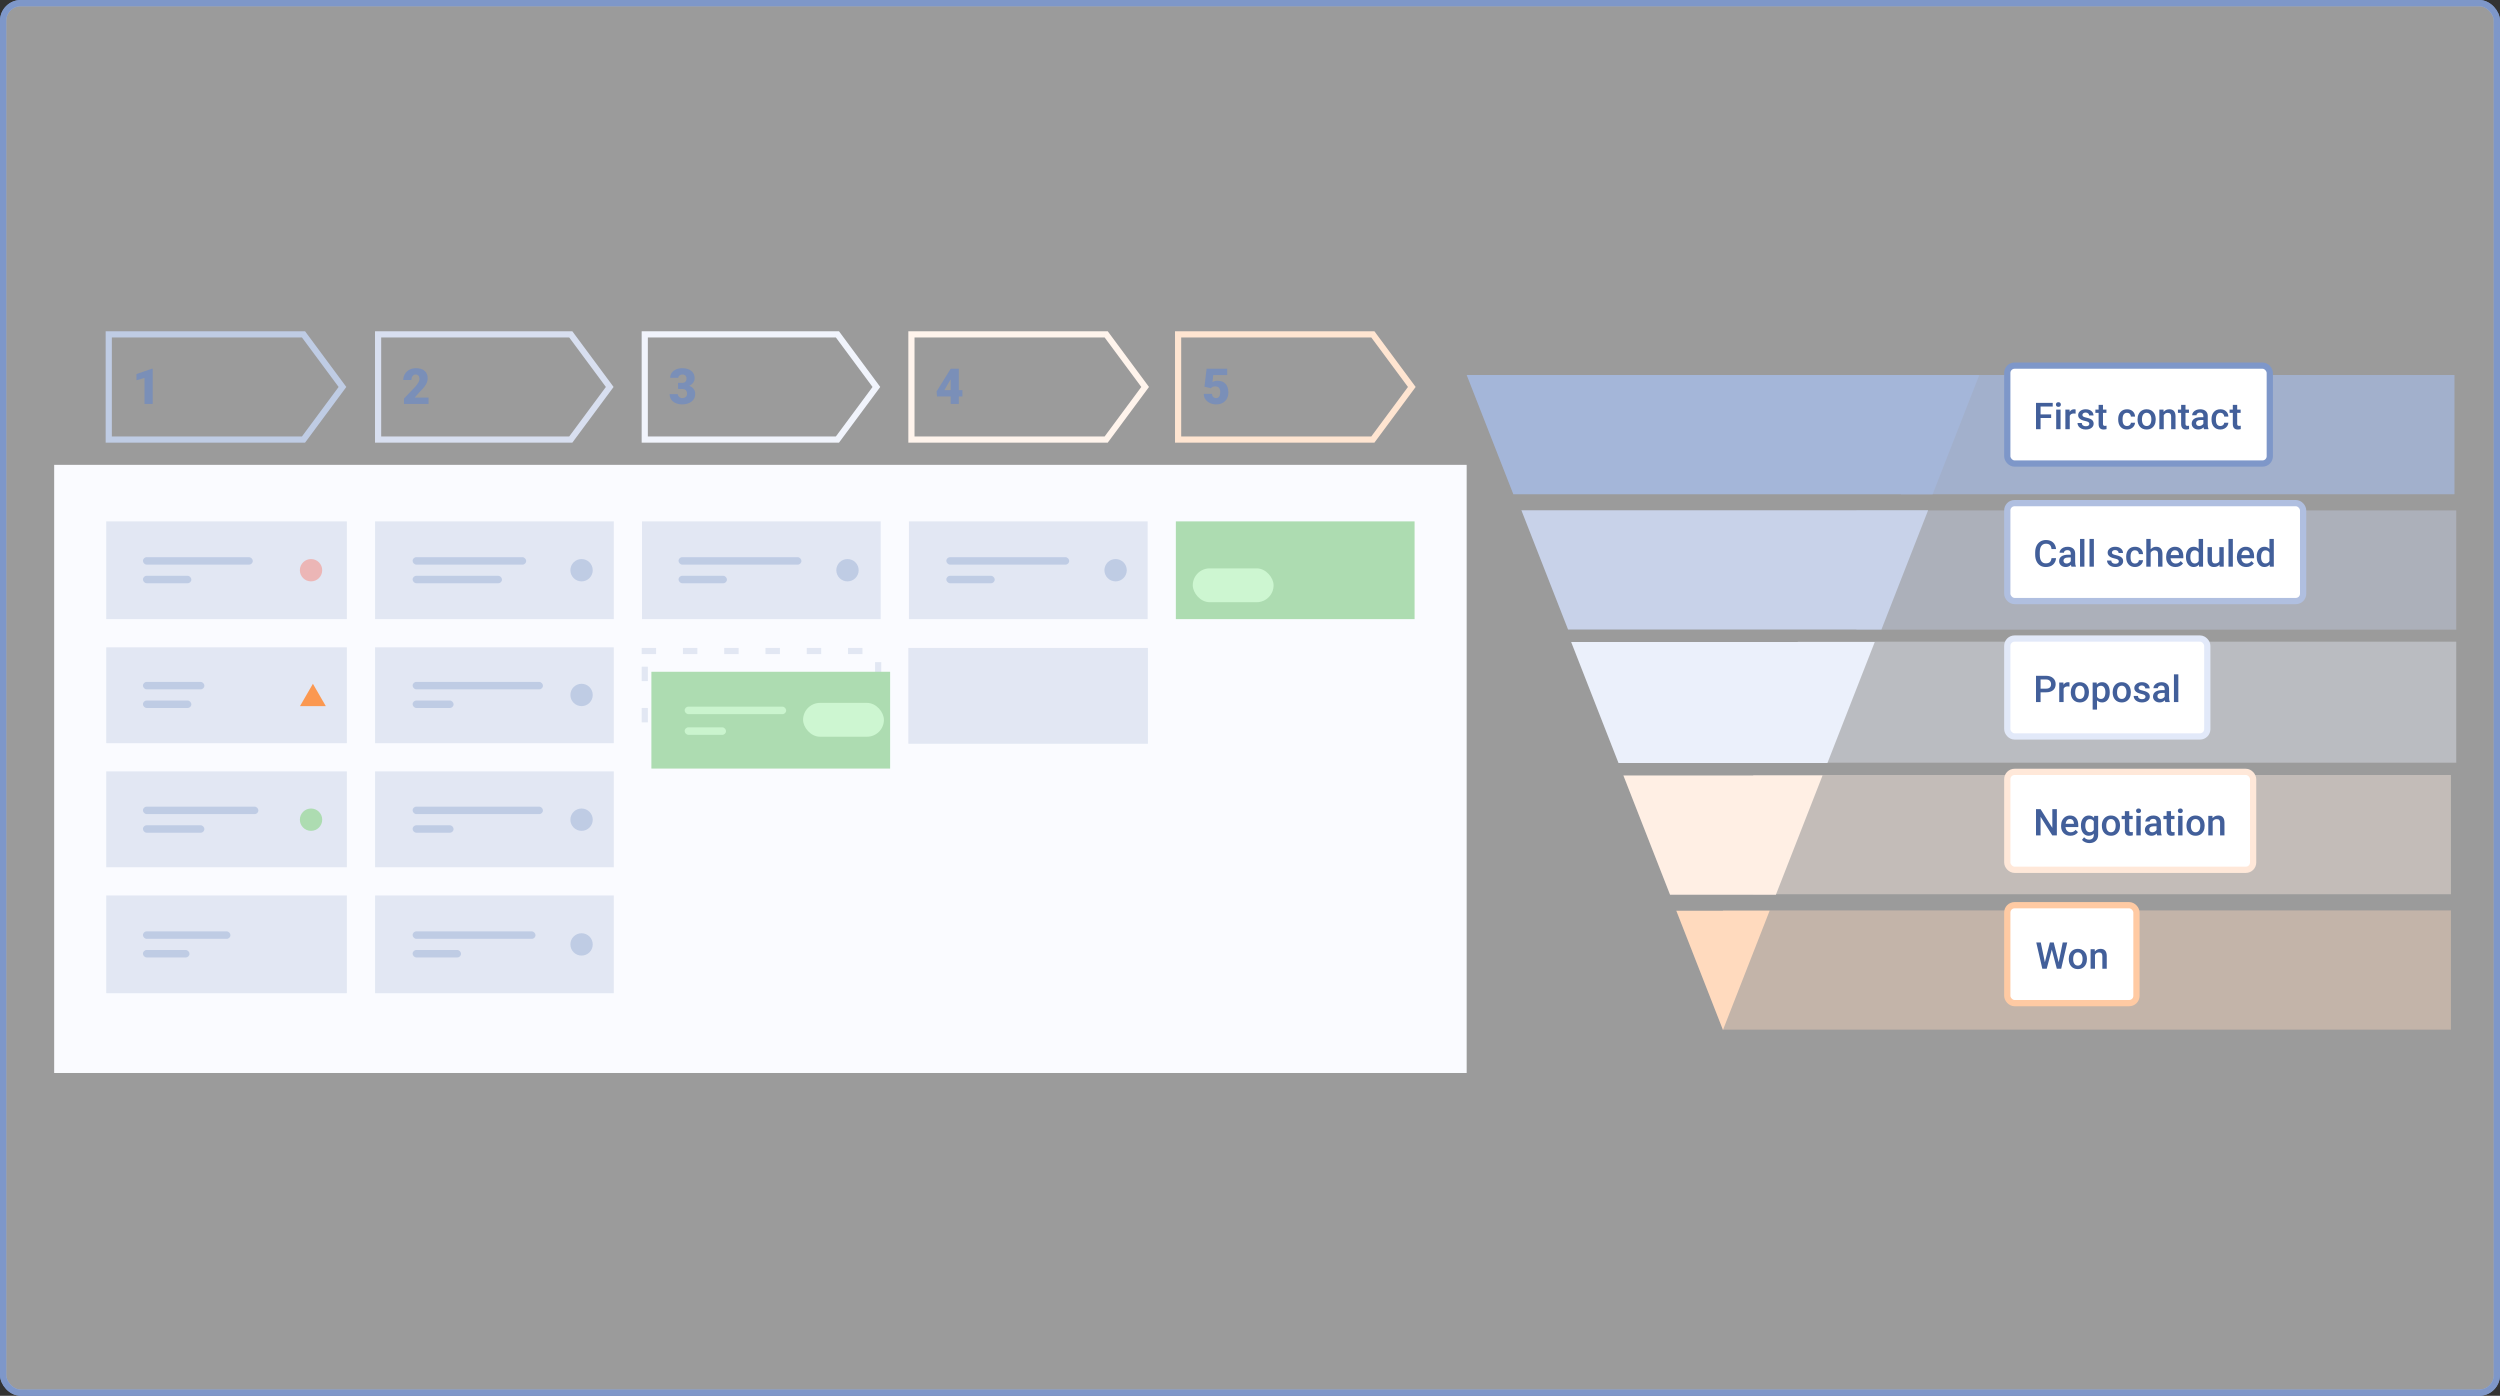 <svg width="1200" height="670" viewBox="0 0 1200 670" fill="none" xmlns="http://www.w3.org/2000/svg">
<rect x="0" y="0" width="1200" height="670" fill="#333333" stroke="none"/>
<rect x="1.5" y="1.5" width="1197" height="667" rx="8.5" fill="white" fill-opacity="0.3" stroke="#7E97C9" stroke-width="3"/>
<rect opacity="0.4" x="891.096" y="245" width="287.905" height="57.239" fill="#B0BFE0"/>
<rect opacity="0.4" x="862.902" y="308" width="316.097" height="58.093" fill="#E2E9F9"/>
<rect opacity="0.4" x="841.545" y="372" width="334.892" height="57.239" fill="#FFE8D9"/>
<rect opacity="0.4" x="827.021" y="437" width="349.415" height="57.239" fill="#FFCAA3"/>
<rect opacity="0.8" x="912.453" y="180" width="265.692" height="57.239" fill="#7E97C9"/>
<path fill-rule="evenodd" clip-rule="evenodd" d="M926.977 238.948H926.976L927.643 237.244H726.4L704 180H950.042L950.043 180L950.043 180L926.977 238.948Z" fill="#7E97C9"/>
<path fill-rule="evenodd" clip-rule="evenodd" d="M925.492 244.928L903.094 302.168H752.66L730.262 244.928H925.492Z" fill="#B0BFE0"/>
<path fill-rule="evenodd" clip-rule="evenodd" d="M877.165 366.241L877.165 366.241H776.877L754.145 308.148H899.898L900.566 306.439H900.567L877.166 366.241H877.165Z" fill="#E2E9F9"/>
<path fill-rule="evenodd" clip-rule="evenodd" d="M851.759 431.169L852.427 429.461H801.615L779.217 372.221H874.825L875.828 369.658H875.829L851.759 431.169H851.759Z" fill="#FFE8D9"/>
<path fill-rule="evenodd" clip-rule="evenodd" d="M804.621 437.144H849.421L827.021 494.389L804.621 437.144Z" fill="#FFCAA3"/>
<rect x="26" y="223.126" width="678" height="291.907" fill="#F8FAFF"/>
<path d="M52.2 160.486H145.678L164.385 185.741L145.678 210.995H52.2V160.486Z" stroke="#A4B6D9" stroke-width="2.971"/>
<path d="M73.29 193.875H69.368V181.387L65.514 182.513V179.542L72.931 176.977H73.29V193.875Z" fill="#425F9A"/>
<path d="M181.486 160.486H273.963L292.67 185.74L273.963 210.995H181.486V160.486Z" stroke="#C8D2E9" stroke-width="2.971"/>
<path d="M309.486 160.486H401.963L420.67 185.74L401.963 210.995H309.486V160.486Z" stroke="#EBF0FB" stroke-width="2.971"/>
<path d="M437.486 160.486H530.963L549.67 185.74L530.963 210.995H437.486V160.486Z" stroke="#FFEFE4" stroke-width="2.971"/>
<path d="M565.486 160.486H658.963L677.67 185.74L658.963 210.995H565.486V160.486Z" stroke="#FFDABE" stroke-width="2.971"/>
<path d="M205.702 193.875H193.91V191.322L199.342 185.612C200.68 184.087 201.349 182.876 201.349 181.979C201.349 181.252 201.191 180.698 200.874 180.319C200.556 179.94 200.096 179.75 199.492 179.75C198.897 179.75 198.413 180.006 198.042 180.516C197.67 181.019 197.485 181.65 197.485 182.408H193.562C193.562 181.371 193.821 180.416 194.339 179.542C194.858 178.66 195.577 177.971 196.498 177.476C197.419 176.98 198.448 176.733 199.585 176.733C201.411 176.733 202.816 177.155 203.798 177.998C204.789 178.841 205.284 180.052 205.284 181.631C205.284 182.296 205.16 182.946 204.912 183.58C204.665 184.207 204.278 184.869 203.752 185.565C203.233 186.254 202.394 187.178 201.233 188.339L199.051 190.857H205.702V193.875Z" fill="#425F9A"/>
<path d="M325.483 183.789H327.328C328.79 183.789 329.521 183.074 329.521 181.642C329.521 181.085 329.347 180.633 328.999 180.284C328.651 179.928 328.16 179.75 327.525 179.75C327.007 179.75 326.554 179.901 326.167 180.203C325.788 180.505 325.599 180.88 325.599 181.329H321.687C321.687 180.439 321.935 179.646 322.43 178.95C322.925 178.253 323.61 177.712 324.484 177.325C325.367 176.93 326.334 176.733 327.386 176.733C329.266 176.733 330.744 177.162 331.819 178.021C332.895 178.88 333.433 180.06 333.433 181.561C333.433 182.288 333.208 182.977 332.76 183.627C332.319 184.269 331.672 184.791 330.821 185.194C331.719 185.519 332.423 186.014 332.934 186.679C333.444 187.337 333.7 188.153 333.7 189.128C333.7 190.637 333.119 191.844 331.959 192.749C330.798 193.654 329.274 194.107 327.386 194.107C326.28 194.107 325.25 193.898 324.299 193.48C323.355 193.055 322.639 192.471 322.152 191.728C321.664 190.977 321.42 190.126 321.42 189.175H325.355C325.355 189.693 325.564 190.142 325.982 190.521C326.399 190.9 326.914 191.09 327.525 191.09C328.214 191.09 328.763 190.9 329.173 190.521C329.583 190.134 329.788 189.643 329.788 189.047C329.788 188.196 329.576 187.592 329.15 187.236C328.725 186.88 328.137 186.702 327.386 186.702H325.483V183.789Z" fill="#425F9A"/>
<path d="M460.237 187.271H461.955V190.289H460.237V193.875H456.326V190.289H449.792L449.56 187.898L456.326 177.011V176.977H460.237V187.271ZM453.285 187.271H456.326V182.072L456.082 182.466L453.285 187.271Z" fill="#425F9A"/>
<path d="M578.14 185.612L579.173 176.977H589.05V180.017H582.353L581.97 183.372C582.249 183.209 582.612 183.066 583.061 182.942C583.518 182.818 583.962 182.756 584.396 182.756C586.075 182.756 587.363 183.255 588.261 184.254C589.166 185.244 589.618 186.637 589.618 188.432C589.618 189.515 589.375 190.498 588.887 191.38C588.408 192.254 587.731 192.927 586.856 193.399C585.982 193.871 584.949 194.107 583.757 194.107C582.697 194.107 581.703 193.89 580.775 193.457C579.846 193.016 579.119 192.417 578.593 191.658C578.067 190.892 577.807 190.03 577.815 189.07H581.738C581.777 189.689 581.974 190.18 582.33 190.544C582.686 190.908 583.154 191.09 583.734 191.09C585.05 191.09 585.707 190.115 585.707 188.165C585.707 186.362 584.903 185.461 583.293 185.461C582.38 185.461 581.699 185.755 581.25 186.343L578.14 185.612Z" fill="#425F9A"/>
<rect x="436" y="311" width="115" height="46" fill="#D5DDEE"/>
<rect x="309.486" y="312.486" width="112.029" height="43.029" stroke="#D5DDEE" stroke-width="2.971" stroke-miterlimit="2.924" stroke-linecap="square" stroke-dasharray="3.96 15.85"/>
<rect x="51" y="429.819" width="115.494" height="46.919" fill="#D5DDEE"/>
<rect x="68.614" y="447.066" width="42" height="3.574" rx="1.787" fill="#A4B6D9"/>
<rect x="68.615" y="456.002" width="22.34" height="3.574" rx="1.787" fill="#A4B6D9"/>
<rect x="51" y="250.261" width="115.494" height="46.919" fill="#D5DDEE"/>
<rect x="68.614" y="267.448" width="52.724" height="3.574" rx="1.787" fill="#A4B6D9"/>
<rect x="68.615" y="276.384" width="23.234" height="3.574" rx="1.787" fill="#A4B6D9"/>
<circle cx="149.298" cy="273.703" r="5.362" fill="#E49797"/>
<rect x="180.028" y="250.261" width="114.592" height="46.919" fill="#D5DDEE"/>
<rect x="198.059" y="267.448" width="54.511" height="3.574" rx="1.787" fill="#A4B6D9"/>
<rect x="198.059" y="276.384" width="42.894" height="3.574" rx="1.787" fill="#A4B6D9"/>
<circle cx="279.152" cy="273.704" r="5.362" fill="#A4B6D9"/>
<rect x="308.155" y="250.261" width="114.592" height="46.919" fill="#D5DDEE"/>
<rect x="325.699" y="267.448" width="58.979" height="3.574" rx="1.787" fill="#A4B6D9"/>
<rect x="325.699" y="276.384" width="23.234" height="3.574" rx="1.787" fill="#A4B6D9"/>
<circle cx="406.794" cy="273.703" r="5.362" fill="#A4B6D9"/>
<rect x="436.281" y="250.261" width="114.592" height="46.919" fill="#D5DDEE"/>
<rect x="564.407" y="250.261" width="114.592" height="46.919" fill="#8ACD90"/>
<rect x="454.24" y="267.448" width="58.979" height="3.574" rx="1.787" fill="#A4B6D9"/>
<rect x="454.241" y="276.384" width="23.234" height="3.574" rx="1.787" fill="#A4B6D9"/>
<rect x="572.528" y="272.819" width="38.799" height="16.241" rx="8.121" fill="#B8F2BD"/>
<circle cx="535.482" cy="273.703" r="5.362" fill="#A4B6D9"/>
<rect x="180.028" y="310.716" width="114.592" height="46.017" fill="#D5DDEE"/>
<rect x="198.059" y="327.321" width="62.553" height="3.574" rx="1.787" fill="#A4B6D9"/>
<rect x="198.059" y="336.257" width="19.66" height="3.574" rx="1.787" fill="#A4B6D9"/>
<circle cx="279.152" cy="333.576" r="5.362" fill="#A4B6D9"/>
<rect x="180.028" y="370.267" width="114.592" height="46.017" fill="#D5DDEE"/>
<rect x="198.059" y="387.193" width="62.553" height="3.574" rx="1.787" fill="#A4B6D9"/>
<rect x="198.059" y="396.129" width="19.66" height="3.574" rx="1.787" fill="#A4B6D9"/>
<circle cx="279.152" cy="393.449" r="5.362" fill="#A4B6D9"/>
<rect x="180.028" y="429.819" width="114.592" height="46.919" fill="#D5DDEE"/>
<rect x="198.059" y="447.066" width="58.979" height="3.574" rx="1.787" fill="#A4B6D9"/>
<rect x="198.059" y="456.002" width="23.234" height="3.574" rx="1.787" fill="#A4B6D9"/>
<circle cx="279.152" cy="453.321" r="5.362" fill="#A4B6D9"/>
<rect x="51" y="370.267" width="115.494" height="46.017" fill="#D5DDEE"/>
<rect x="68.614" y="387.193" width="55.404" height="3.574" rx="1.787" fill="#A4B6D9"/>
<rect x="68.615" y="396.129" width="29.489" height="3.574" rx="1.787" fill="#A4B6D9"/>
<circle cx="149.298" cy="393.449" r="5.362" fill="#8ACD90"/>
<rect x="51" y="310.716" width="115.494" height="46.017" fill="#D5DDEE"/>
<rect x="68.614" y="327.321" width="29.489" height="3.574" rx="1.787" fill="#A4B6D9"/>
<rect x="68.615" y="336.257" width="23.234" height="3.574" rx="1.787" fill="#A4B6D9"/>
<path d="M150.193 328.214L156.384 338.938H144.002L150.193 328.214Z" fill="#FA6C06"/>
<rect x="312.667" y="322.445" width="114.592" height="46.468" fill="#8ACD90"/>
<rect x="385.481" y="337.386" width="38.799" height="16.241" rx="8.121" fill="#B8F2BD"/>
<rect x="328.638" y="339.19" width="48.724" height="3.609" rx="1.805" fill="#B3EFB9"/>
<rect x="328.637" y="349.116" width="19.851" height="3.609" rx="1.805" fill="#B3EFB9"/>
<rect x="1.5" y="1.5" width="1197" height="667" rx="8.5" fill="white" fill-opacity="0.3" stroke="#7E97C9" stroke-width="3"/>
<rect x="963.5" y="434.5" width="62" height="47" rx="3.5" fill="white" stroke="#FFCAA3" stroke-width="3"/>
<path d="M988.166 461.88L990.108 452.379H992.283L989.371 465H987.273L984.872 455.786L982.419 465H980.313L977.4 452.379H979.576L981.535 461.862L983.945 452.379H985.782L988.166 461.88ZM993.011 460.224C993.011 459.305 993.193 458.479 993.558 457.745C993.922 457.005 994.433 456.439 995.092 456.046C995.751 455.647 996.508 455.448 997.363 455.448C998.628 455.448 999.654 455.855 1000.44 456.67C1001.23 457.485 1001.66 458.565 1001.72 459.912L1001.73 460.406C1001.73 461.331 1001.55 462.157 1001.19 462.885C1000.84 463.613 1000.33 464.177 999.668 464.575C999.01 464.974 998.247 465.173 997.38 465.173C996.057 465.173 994.996 464.734 994.199 463.856C993.407 462.972 993.011 461.796 993.011 460.328V460.224ZM995.118 460.406C995.118 461.371 995.317 462.128 995.716 462.677C996.115 463.22 996.669 463.492 997.38 463.492C998.091 463.492 998.643 463.214 999.036 462.66C999.434 462.105 999.634 461.293 999.634 460.224C999.634 459.276 999.429 458.525 999.018 457.97C998.614 457.416 998.062 457.138 997.363 457.138C996.675 457.138 996.129 457.413 995.725 457.962C995.32 458.505 995.118 459.32 995.118 460.406ZM1005.47 455.621L1005.53 456.705C1006.22 455.867 1007.13 455.448 1008.26 455.448C1010.21 455.448 1011.21 456.566 1011.24 458.802V465H1009.13V458.924C1009.13 458.329 1009 457.889 1008.74 457.606C1008.49 457.317 1008.07 457.173 1007.49 457.173C1006.64 457.173 1006 457.557 1005.59 458.326V465H1003.48V455.621H1005.47Z" fill="#425F9A"/>
<rect x="963.5" y="370.5" width="118" height="47" rx="3.5" fill="white" stroke="#FFE8D9" stroke-width="3"/>
<path d="M987.294 401H985.101L979.476 392.046V401H977.283V388.379H979.476L985.119 397.368V388.379H987.294V401ZM993.813 401.173C992.478 401.173 991.394 400.754 990.562 399.917C989.736 399.073 989.323 397.952 989.323 396.553V396.293C989.323 395.357 989.502 394.522 989.86 393.788C990.224 393.049 990.733 392.474 991.386 392.063C992.039 391.653 992.767 391.448 993.57 391.448C994.847 391.448 995.832 391.855 996.526 392.67C997.225 393.485 997.575 394.638 997.575 396.129V396.978H991.446C991.51 397.752 991.767 398.365 992.218 398.816C992.674 399.266 993.246 399.492 993.934 399.492C994.899 399.492 995.685 399.102 996.292 398.322L997.427 399.405C997.052 399.966 996.549 400.402 995.919 400.714C995.295 401.02 994.593 401.173 993.813 401.173ZM993.561 393.138C992.983 393.138 992.515 393.34 992.157 393.745C991.805 394.149 991.579 394.713 991.481 395.435H995.494V395.279C995.448 394.574 995.26 394.043 994.931 393.684C994.601 393.32 994.145 393.138 993.561 393.138ZM998.849 396.241C998.849 394.785 999.19 393.624 999.872 392.757C1000.56 391.884 1001.47 391.448 1002.6 391.448C1003.67 391.448 1004.51 391.821 1005.12 392.566L1005.22 391.621H1007.12V400.714C1007.12 401.945 1006.73 402.916 1005.97 403.626C1005.2 404.337 1004.17 404.693 1002.87 404.693C1002.18 404.693 1001.51 404.548 1000.85 404.259C1000.2 403.976 999.701 403.603 999.36 403.141L1000.36 401.875C1001 402.644 1001.8 403.028 1002.75 403.028C1003.45 403.028 1004 402.838 1004.4 402.456C1004.81 402.081 1005.01 401.526 1005.01 400.792V400.159C1004.4 400.835 1003.6 401.173 1002.58 401.173C1001.49 401.173 1000.59 400.737 999.889 399.864C999.195 398.992 998.849 397.784 998.849 396.241ZM1000.95 396.423C1000.95 397.365 1001.14 398.108 1001.52 398.651C1001.91 399.188 1002.44 399.457 1003.12 399.457C1003.97 399.457 1004.6 399.093 1005.01 398.365V394.239C1004.61 393.528 1003.99 393.173 1003.14 393.173C1002.45 393.173 1001.91 393.447 1001.52 393.996C1001.14 394.545 1000.95 395.354 1000.95 396.423ZM1008.89 396.224C1008.89 395.305 1009.08 394.479 1009.44 393.745C1009.81 393.005 1010.32 392.439 1010.98 392.046C1011.63 391.647 1012.39 391.448 1013.25 391.448C1014.51 391.448 1015.54 391.855 1016.32 392.67C1017.12 393.485 1017.54 394.565 1017.61 395.912L1017.61 396.406C1017.61 397.331 1017.44 398.157 1017.08 398.885C1016.73 399.613 1016.22 400.177 1015.55 400.575C1014.89 400.974 1014.13 401.173 1013.26 401.173C1011.94 401.173 1010.88 400.734 1010.08 399.856C1009.29 398.972 1008.89 397.796 1008.89 396.328V396.224ZM1011 396.406C1011 397.371 1011.2 398.128 1011.6 398.677C1012 399.22 1012.55 399.492 1013.26 399.492C1013.97 399.492 1014.53 399.214 1014.92 398.66C1015.32 398.105 1015.52 397.293 1015.52 396.224C1015.52 395.276 1015.31 394.525 1014.9 393.97C1014.5 393.416 1013.95 393.138 1013.25 393.138C1012.56 393.138 1012.01 393.413 1011.61 393.962C1011.2 394.505 1011 395.32 1011 396.406ZM1022.04 389.342V391.621H1023.69V393.181H1022.04V398.417C1022.04 398.775 1022.1 399.035 1022.24 399.197C1022.39 399.353 1022.64 399.431 1023.01 399.431C1023.25 399.431 1023.49 399.402 1023.74 399.344V400.974C1023.26 401.107 1022.8 401.173 1022.36 401.173C1020.74 401.173 1019.93 400.281 1019.93 398.495V393.181H1018.39V391.621H1019.93V389.342H1022.04ZM1027.55 401H1025.44V391.621H1027.55V401ZM1025.31 389.186C1025.31 388.862 1025.41 388.593 1025.62 388.379C1025.82 388.166 1026.12 388.059 1026.5 388.059C1026.88 388.059 1027.18 388.166 1027.38 388.379C1027.59 388.593 1027.7 388.862 1027.7 389.186C1027.7 389.503 1027.59 389.769 1027.38 389.983C1027.18 390.191 1026.88 390.295 1026.5 390.295C1026.12 390.295 1025.82 390.191 1025.62 389.983C1025.41 389.769 1025.31 389.503 1025.31 389.186ZM1035.45 401C1035.36 400.821 1035.28 400.529 1035.21 400.125C1034.54 400.824 1033.72 401.173 1032.75 401.173C1031.81 401.173 1031.04 400.905 1030.44 400.367C1029.85 399.83 1029.55 399.165 1029.55 398.374C1029.55 397.374 1029.92 396.608 1030.66 396.077C1031.41 395.539 1032.47 395.27 1033.85 395.27H1035.14V394.655C1035.14 394.17 1035.01 393.782 1034.73 393.494C1034.46 393.199 1034.05 393.051 1033.49 393.051C1033.02 393.051 1032.62 393.173 1032.32 393.416C1032.01 393.652 1031.86 393.956 1031.86 394.326H1029.75C1029.75 393.811 1029.92 393.332 1030.26 392.887C1030.6 392.436 1031.06 392.084 1031.65 391.829C1032.24 391.575 1032.89 391.448 1033.62 391.448C1034.71 391.448 1035.59 391.725 1036.24 392.28C1036.9 392.829 1037.23 393.603 1037.25 394.603V398.833C1037.25 399.677 1037.37 400.35 1037.6 400.853V401H1035.45ZM1033.14 399.483C1033.56 399.483 1033.95 399.382 1034.31 399.18C1034.68 398.977 1034.96 398.706 1035.14 398.365V396.597H1034.01C1033.23 396.597 1032.64 396.732 1032.25 397.004C1031.85 397.276 1031.66 397.66 1031.66 398.157C1031.66 398.561 1031.79 398.885 1032.06 399.128C1032.33 399.365 1032.69 399.483 1033.14 399.483ZM1042.09 389.342V391.621H1043.75V393.181H1042.09V398.417C1042.09 398.775 1042.16 399.035 1042.3 399.197C1042.45 399.353 1042.7 399.431 1043.06 399.431C1043.31 399.431 1043.55 399.402 1043.8 399.344V400.974C1043.32 401.107 1042.86 401.173 1042.41 401.173C1040.8 401.173 1039.99 400.281 1039.99 398.495V393.181H1038.44V391.621H1039.99V389.342H1042.09ZM1047.61 401H1045.5V391.621H1047.61V401ZM1045.37 389.186C1045.37 388.862 1045.47 388.593 1045.67 388.379C1045.88 388.166 1046.18 388.059 1046.56 388.059C1046.94 388.059 1047.23 388.166 1047.44 388.379C1047.65 388.593 1047.75 388.862 1047.75 389.186C1047.75 389.503 1047.65 389.769 1047.44 389.983C1047.23 390.191 1046.94 390.295 1046.56 390.295C1046.18 390.295 1045.88 390.191 1045.67 389.983C1045.47 389.769 1045.37 389.503 1045.37 389.186ZM1049.51 396.224C1049.51 395.305 1049.7 394.479 1050.06 393.745C1050.42 393.005 1050.93 392.439 1051.59 392.046C1052.25 391.647 1053.01 391.448 1053.86 391.448C1055.13 391.448 1056.16 391.855 1056.94 392.67C1057.73 393.485 1058.16 394.565 1058.22 395.912L1058.23 396.406C1058.23 397.331 1058.05 398.157 1057.7 398.885C1057.34 399.613 1056.83 400.177 1056.17 400.575C1055.51 400.974 1054.75 401.173 1053.88 401.173C1052.56 401.173 1051.5 400.734 1050.7 399.856C1049.91 398.972 1049.51 397.796 1049.51 396.328V396.224ZM1051.62 396.406C1051.62 397.371 1051.82 398.128 1052.22 398.677C1052.62 399.22 1053.17 399.492 1053.88 399.492C1054.59 399.492 1055.14 399.214 1055.54 398.66C1055.94 398.105 1056.14 397.293 1056.14 396.224C1056.14 395.276 1055.93 394.525 1055.52 393.97C1055.12 393.416 1054.56 393.138 1053.86 393.138C1053.18 393.138 1052.63 393.413 1052.23 393.962C1051.82 394.505 1051.62 395.32 1051.62 396.406ZM1061.97 391.621L1062.03 392.705C1062.72 391.867 1063.63 391.448 1064.76 391.448C1066.71 391.448 1067.71 392.566 1067.74 394.802V401H1065.64V394.924C1065.64 394.329 1065.51 393.889 1065.25 393.606C1064.99 393.317 1064.57 393.173 1063.99 393.173C1063.14 393.173 1062.51 393.557 1062.09 394.326V401H1059.98V391.621H1061.97Z" fill="#425F9A"/>
<rect x="963.5" y="306.5" width="96" height="47" rx="3.5" fill="white" stroke="#E2E9F9" stroke-width="3"/>
<path d="M979.476 332.311V337H977.283V324.379H982.111C983.521 324.379 984.639 324.746 985.465 325.48C986.298 326.214 986.714 327.185 986.714 328.393C986.714 329.629 986.306 330.591 985.491 331.279C984.682 331.967 983.547 332.311 982.085 332.311H979.476ZM979.476 330.551H982.111C982.891 330.551 983.486 330.369 983.897 330.005C984.307 329.635 984.512 329.103 984.512 328.41C984.512 327.728 984.304 327.185 983.888 326.78C983.472 326.37 982.9 326.159 982.172 326.148H979.476V330.551ZM993.345 329.546C993.067 329.499 992.781 329.476 992.486 329.476C991.521 329.476 990.871 329.846 990.536 330.586V337H988.43V327.621H990.441L990.493 328.67C991.001 327.855 991.706 327.448 992.608 327.448C992.908 327.448 993.157 327.488 993.353 327.569L993.345 329.546ZM993.969 332.224C993.969 331.305 994.151 330.479 994.515 329.745C994.879 329.005 995.39 328.439 996.049 328.046C996.708 327.647 997.465 327.448 998.32 327.448C999.586 327.448 1000.61 327.855 1001.4 328.67C1002.19 329.485 1002.62 330.565 1002.68 331.912L1002.69 332.406C1002.69 333.331 1002.51 334.157 1002.15 334.885C1001.8 335.613 1001.29 336.177 1000.63 336.575C999.967 336.974 999.204 337.173 998.337 337.173C997.014 337.173 995.954 336.734 995.156 335.856C994.365 334.972 993.969 333.796 993.969 332.328V332.224ZM996.075 332.406C996.075 333.371 996.274 334.128 996.673 334.677C997.072 335.22 997.627 335.492 998.337 335.492C999.048 335.492 999.6 335.214 999.993 334.66C1000.39 334.105 1000.59 333.293 1000.59 332.224C1000.59 331.276 1000.39 330.525 999.976 329.97C999.571 329.416 999.019 329.138 998.32 329.138C997.632 329.138 997.086 329.413 996.682 329.962C996.277 330.505 996.075 331.32 996.075 332.406ZM1012.68 332.406C1012.68 333.856 1012.35 335.015 1011.69 335.882C1011.04 336.743 1010.15 337.173 1009.04 337.173C1008.01 337.173 1007.19 336.835 1006.57 336.159V340.606H1004.47V327.621H1006.41L1006.49 328.575C1007.11 327.824 1007.95 327.448 1009.02 327.448C1010.16 327.448 1011.06 327.876 1011.7 328.731C1012.36 329.58 1012.68 330.762 1012.68 332.276V332.406ZM1010.59 332.224C1010.59 331.288 1010.4 330.545 1010.02 329.996C1009.65 329.447 1009.12 329.173 1008.43 329.173C1007.57 329.173 1006.95 329.528 1006.57 330.239V334.4C1006.95 335.128 1007.58 335.492 1008.44 335.492C1009.11 335.492 1009.64 335.223 1010.01 334.686C1010.39 334.142 1010.59 333.322 1010.59 332.224ZM1014.08 332.224C1014.08 331.305 1014.26 330.479 1014.62 329.745C1014.99 329.005 1015.5 328.439 1016.16 328.046C1016.82 327.647 1017.57 327.448 1018.43 327.448C1019.7 327.448 1020.72 327.855 1021.51 328.67C1022.3 329.485 1022.73 330.565 1022.79 331.912L1022.8 332.406C1022.8 333.331 1022.62 334.157 1022.26 334.885C1021.91 335.613 1021.4 336.177 1020.74 336.575C1020.08 336.974 1019.31 337.173 1018.45 337.173C1017.12 337.173 1016.06 336.734 1015.27 335.856C1014.47 334.972 1014.08 333.796 1014.08 332.328V332.224ZM1016.18 332.406C1016.18 333.371 1016.38 334.128 1016.78 334.677C1017.18 335.22 1017.74 335.492 1018.45 335.492C1019.16 335.492 1019.71 335.214 1020.1 334.66C1020.5 334.105 1020.7 333.293 1020.7 332.224C1020.7 331.276 1020.5 330.525 1020.09 329.97C1019.68 329.416 1019.13 329.138 1018.43 329.138C1017.74 329.138 1017.2 329.413 1016.79 329.962C1016.39 330.505 1016.18 331.32 1016.18 332.406ZM1029.84 334.452C1029.84 334.076 1029.68 333.79 1029.37 333.593C1029.06 333.397 1028.55 333.224 1027.83 333.073C1027.12 332.923 1026.52 332.732 1026.04 332.501C1024.99 331.993 1024.46 331.256 1024.46 330.291C1024.46 329.482 1024.8 328.806 1025.49 328.263C1026.17 327.719 1027.03 327.448 1028.09 327.448C1029.21 327.448 1030.11 327.725 1030.8 328.28C1031.49 328.835 1031.84 329.554 1031.84 330.438H1029.73C1029.73 330.034 1029.58 329.699 1029.28 329.433C1028.98 329.161 1028.58 329.025 1028.09 329.025C1027.62 329.025 1027.25 329.132 1026.95 329.346C1026.66 329.56 1026.52 329.846 1026.52 330.204C1026.52 330.528 1026.65 330.779 1026.92 330.958C1027.2 331.138 1027.74 331.32 1028.57 331.505C1029.4 331.684 1030.04 331.9 1030.51 332.155C1030.99 332.403 1031.34 332.704 1031.56 333.056C1031.79 333.409 1031.91 333.836 1031.91 334.339C1031.91 335.183 1031.56 335.867 1030.86 336.393C1030.16 336.913 1029.24 337.173 1028.11 337.173C1027.34 337.173 1026.66 337.035 1026.06 336.757C1025.46 336.48 1024.99 336.099 1024.65 335.613C1024.32 335.128 1024.15 334.605 1024.15 334.044H1026.2C1026.23 334.541 1026.41 334.925 1026.76 335.197C1027.11 335.463 1027.57 335.596 1028.14 335.596C1028.69 335.596 1029.11 335.492 1029.4 335.284C1029.69 335.07 1029.84 334.793 1029.84 334.452ZM1039.35 337C1039.26 336.821 1039.18 336.529 1039.11 336.125C1038.44 336.824 1037.62 337.173 1036.65 337.173C1035.71 337.173 1034.94 336.905 1034.34 336.367C1033.75 335.83 1033.45 335.165 1033.45 334.374C1033.45 333.374 1033.82 332.608 1034.56 332.077C1035.31 331.539 1036.37 331.27 1037.75 331.27H1039.04V330.655C1039.04 330.17 1038.91 329.782 1038.63 329.494C1038.36 329.199 1037.95 329.051 1037.4 329.051C1036.92 329.051 1036.52 329.173 1036.22 329.416C1035.91 329.652 1035.76 329.956 1035.76 330.326H1033.65C1033.65 329.811 1033.82 329.332 1034.16 328.887C1034.5 328.436 1034.97 328.084 1035.55 327.829C1036.14 327.575 1036.79 327.448 1037.52 327.448C1038.61 327.448 1039.49 327.725 1040.14 328.28C1040.8 328.829 1041.13 329.603 1041.15 330.603V334.833C1041.15 335.677 1041.27 336.35 1041.5 336.853V337H1039.35ZM1037.04 335.483C1037.46 335.483 1037.85 335.382 1038.21 335.18C1038.58 334.977 1038.86 334.706 1039.04 334.365V332.597H1037.91C1037.13 332.597 1036.54 332.732 1036.15 333.004C1035.75 333.276 1035.56 333.66 1035.56 334.157C1035.56 334.561 1035.69 334.885 1035.96 335.128C1036.23 335.365 1036.59 335.483 1037.04 335.483ZM1045.6 337H1043.49V323.686H1045.6V337Z" fill="#425F9A"/>
<rect x="963.5" y="241.5" width="142" height="47" rx="3.5" fill="white" stroke="#B0BFE0" stroke-width="3"/>
<path d="M986.913 267.891C986.786 269.238 986.289 270.29 985.422 271.047C984.555 271.798 983.402 272.173 981.964 272.173C980.958 272.173 980.071 271.936 979.302 271.463C978.54 270.983 977.95 270.304 977.534 269.426C977.118 268.547 976.901 267.527 976.884 266.366V265.187C976.884 263.997 977.095 262.948 977.517 262.041C977.939 261.133 978.543 260.434 979.329 259.943C980.12 259.452 981.033 259.206 982.068 259.206C983.46 259.206 984.581 259.585 985.431 260.342C986.28 261.099 986.774 262.168 986.913 263.549H984.729C984.625 262.641 984.359 261.988 983.931 261.59C983.509 261.185 982.888 260.983 982.068 260.983C981.114 260.983 980.38 261.333 979.866 262.032C979.357 262.725 979.097 263.745 979.086 265.092V266.21C979.086 267.574 979.329 268.614 979.814 269.33C980.305 270.047 981.022 270.405 981.964 270.405C982.825 270.405 983.472 270.212 983.905 269.824C984.339 269.437 984.613 268.793 984.729 267.891H986.913ZM994.281 272C994.188 271.821 994.107 271.529 994.038 271.125C993.368 271.824 992.547 272.173 991.576 272.173C990.634 272.173 989.866 271.905 989.271 271.367C988.675 270.83 988.378 270.165 988.378 269.374C988.378 268.374 988.748 267.608 989.487 267.077C990.233 266.539 991.296 266.27 992.677 266.27H993.969V265.655C993.969 265.17 993.833 264.782 993.561 264.494C993.29 264.199 992.877 264.051 992.322 264.051C991.842 264.051 991.449 264.173 991.143 264.416C990.837 264.652 990.684 264.956 990.684 265.326H988.577C988.577 264.811 988.748 264.332 989.089 263.887C989.43 263.436 989.892 263.084 990.476 262.829C991.065 262.575 991.721 262.448 992.443 262.448C993.541 262.448 994.417 262.725 995.07 263.28C995.723 263.829 996.058 264.603 996.075 265.603V269.833C996.075 270.677 996.193 271.35 996.43 271.853V272H994.281ZM991.966 270.483C992.382 270.483 992.773 270.382 993.137 270.18C993.506 269.977 993.784 269.706 993.969 269.365V267.597H992.833C992.053 267.597 991.467 267.732 991.074 268.004C990.681 268.276 990.484 268.66 990.484 269.157C990.484 269.561 990.617 269.885 990.883 270.128C991.154 270.365 991.516 270.483 991.966 270.483ZM1000.52 272H998.415V258.686H1000.52V272ZM1005.06 272H1002.96V258.686H1005.06V272ZM1017.04 269.452C1017.04 269.076 1016.89 268.79 1016.57 268.593C1016.27 268.397 1015.76 268.224 1015.04 268.073C1014.32 267.923 1013.73 267.732 1013.25 267.501C1012.19 266.993 1011.67 266.256 1011.67 265.291C1011.67 264.482 1012.01 263.806 1012.69 263.263C1013.37 262.719 1014.24 262.448 1015.29 262.448C1016.41 262.448 1017.32 262.725 1018 263.28C1018.7 263.835 1019.05 264.554 1019.05 265.438H1016.94C1016.94 265.034 1016.79 264.699 1016.49 264.433C1016.19 264.161 1015.79 264.025 1015.29 264.025C1014.83 264.025 1014.45 264.132 1014.16 264.346C1013.87 264.56 1013.72 264.846 1013.72 265.204C1013.72 265.528 1013.86 265.779 1014.13 265.958C1014.4 266.138 1014.95 266.32 1015.78 266.505C1016.6 266.684 1017.25 266.9 1017.72 267.155C1018.19 267.403 1018.54 267.704 1018.77 268.056C1019 268.409 1019.11 268.836 1019.11 269.339C1019.11 270.183 1018.76 270.867 1018.07 271.393C1017.37 271.913 1016.45 272.173 1015.32 272.173C1014.55 272.173 1013.86 272.035 1013.26 271.757C1012.66 271.48 1012.19 271.099 1011.86 270.613C1011.52 270.128 1011.36 269.605 1011.36 269.044H1013.4C1013.43 269.541 1013.62 269.925 1013.97 270.197C1014.31 270.463 1014.77 270.596 1015.34 270.596C1015.9 270.596 1016.32 270.492 1016.61 270.284C1016.9 270.07 1017.04 269.793 1017.04 269.452ZM1024.81 270.492C1025.34 270.492 1025.77 270.339 1026.12 270.032C1026.46 269.726 1026.65 269.348 1026.67 268.897H1028.66C1028.63 269.481 1028.45 270.027 1028.11 270.535C1027.77 271.038 1027.31 271.437 1026.72 271.731C1026.14 272.026 1025.51 272.173 1024.84 272.173C1023.52 272.173 1022.48 271.749 1021.71 270.899C1020.95 270.05 1020.56 268.877 1020.56 267.38V267.163C1020.56 265.736 1020.94 264.595 1021.71 263.739C1022.47 262.878 1023.51 262.448 1024.83 262.448C1025.94 262.448 1026.85 262.774 1027.55 263.427C1028.25 264.075 1028.62 264.927 1028.66 265.984H1026.67C1026.65 265.447 1026.46 265.005 1026.12 264.658C1025.78 264.312 1025.34 264.138 1024.81 264.138C1024.13 264.138 1023.6 264.387 1023.23 264.884C1022.86 265.375 1022.67 266.123 1022.67 267.129V267.467C1022.67 268.484 1022.85 269.244 1023.21 269.746C1023.58 270.243 1024.12 270.492 1024.81 270.492ZM1032.32 263.644C1033.01 262.847 1033.88 262.448 1034.93 262.448C1036.93 262.448 1037.95 263.589 1037.98 265.872V272H1035.87V265.95C1035.87 265.303 1035.73 264.846 1035.44 264.58C1035.17 264.309 1034.76 264.173 1034.21 264.173C1033.37 264.173 1032.74 264.548 1032.32 265.3V272H1030.22V258.686H1032.32V263.644ZM1044.24 272.173C1042.91 272.173 1041.82 271.754 1040.99 270.917C1040.17 270.073 1039.75 268.952 1039.75 267.553V267.293C1039.75 266.357 1039.93 265.522 1040.29 264.788C1040.65 264.049 1041.16 263.474 1041.82 263.063C1042.47 262.653 1043.2 262.448 1044 262.448C1045.28 262.448 1046.26 262.855 1046.96 263.67C1047.66 264.485 1048 265.638 1048 267.129V267.978H1041.88C1041.94 268.752 1042.2 269.365 1042.65 269.816C1043.1 270.266 1043.68 270.492 1044.36 270.492C1045.33 270.492 1046.12 270.102 1046.72 269.322L1047.86 270.405C1047.48 270.966 1046.98 271.402 1046.35 271.714C1045.73 272.02 1045.02 272.173 1044.24 272.173ZM1043.99 264.138C1043.41 264.138 1042.95 264.34 1042.59 264.745C1042.23 265.149 1042.01 265.713 1041.91 266.435H1045.92V266.279C1045.88 265.574 1045.69 265.043 1045.36 264.684C1045.03 264.32 1044.58 264.138 1043.99 264.138ZM1049.25 267.241C1049.25 265.797 1049.59 264.638 1050.26 263.765C1050.93 262.887 1051.83 262.448 1052.95 262.448C1053.95 262.448 1054.75 262.795 1055.36 263.488V258.686H1057.47V272H1055.56L1055.46 271.029C1054.83 271.792 1053.99 272.173 1052.94 272.173C1051.84 272.173 1050.95 271.731 1050.27 270.847C1049.59 269.963 1049.25 268.761 1049.25 267.241ZM1051.36 267.423C1051.36 268.377 1051.54 269.122 1051.91 269.66C1052.28 270.191 1052.8 270.457 1053.47 270.457C1054.34 270.457 1054.97 270.073 1055.36 269.304V265.3C1054.98 264.548 1054.35 264.173 1053.49 264.173C1052.81 264.173 1052.28 264.444 1051.91 264.988C1051.54 265.525 1051.36 266.337 1051.36 267.423ZM1065.35 271.081C1064.73 271.809 1063.85 272.173 1062.71 272.173C1061.7 272.173 1060.93 271.876 1060.4 271.281C1059.88 270.685 1059.62 269.824 1059.62 268.698V262.621H1061.73V268.671C1061.73 269.862 1062.22 270.457 1063.21 270.457C1064.23 270.457 1064.92 270.09 1065.28 269.356V262.621H1067.39V272H1065.4L1065.35 271.081ZM1071.77 272H1069.67V258.686H1071.77V272ZM1078.2 272.173C1076.87 272.173 1075.79 271.754 1074.95 270.917C1074.13 270.073 1073.71 268.952 1073.71 267.553V267.293C1073.71 266.357 1073.89 265.522 1074.25 264.788C1074.62 264.049 1075.12 263.474 1075.78 263.063C1076.43 262.653 1077.16 262.448 1077.96 262.448C1079.24 262.448 1080.22 262.855 1080.92 263.67C1081.62 264.485 1081.97 265.638 1081.97 267.129V267.978H1075.84C1075.9 268.752 1076.16 269.365 1076.61 269.816C1077.07 270.266 1077.64 270.492 1078.33 270.492C1079.29 270.492 1080.08 270.102 1080.68 269.322L1081.82 270.405C1081.44 270.966 1080.94 271.402 1080.31 271.714C1079.69 272.02 1078.98 272.173 1078.2 272.173ZM1077.95 264.138C1077.37 264.138 1076.91 264.34 1076.55 264.745C1076.2 265.149 1075.97 265.713 1075.87 266.435H1079.89V266.279C1079.84 265.574 1079.65 265.043 1079.32 264.684C1078.99 264.32 1078.54 264.138 1077.95 264.138ZM1083.21 267.241C1083.21 265.797 1083.55 264.638 1084.22 263.765C1084.89 262.887 1085.79 262.448 1086.92 262.448C1087.91 262.448 1088.71 262.795 1089.33 263.488V258.686H1091.43V272H1089.52L1089.42 271.029C1088.79 271.792 1087.95 272.173 1086.9 272.173C1085.8 272.173 1084.91 271.731 1084.23 270.847C1083.55 269.963 1083.21 268.761 1083.21 267.241ZM1085.32 267.423C1085.32 268.377 1085.5 269.122 1085.87 269.66C1086.24 270.191 1086.76 270.457 1087.44 270.457C1088.3 270.457 1088.93 270.073 1089.33 269.304V265.3C1088.94 264.548 1088.31 264.173 1087.45 264.173C1086.77 264.173 1086.25 264.444 1085.88 264.988C1085.51 265.525 1085.32 266.337 1085.32 267.423Z" fill="#425F9A"/>
<rect x="963.5" y="175.5" width="126" height="47" rx="3.5" fill="white" stroke="#7E97C9" stroke-width="3"/>
<path d="M984.555 200.652H979.476V206H977.283V193.379H985.301V195.148H979.476V198.901H984.555V200.652ZM989.08 206H986.974V196.621H989.08V206ZM986.844 194.186C986.844 193.862 986.945 193.593 987.147 193.379C987.355 193.166 987.65 193.059 988.031 193.059C988.413 193.059 988.707 193.166 988.915 193.379C989.123 193.593 989.227 193.862 989.227 194.186C989.227 194.503 989.123 194.769 988.915 194.983C988.707 195.191 988.413 195.295 988.031 195.295C987.65 195.295 987.355 195.191 987.147 194.983C986.945 194.769 986.844 194.503 986.844 194.186ZM996.292 198.546C996.014 198.499 995.728 198.476 995.434 198.476C994.469 198.476 993.818 198.846 993.483 199.586V206H991.377V196.621H993.388L993.44 197.67C993.948 196.855 994.653 196.448 995.555 196.448C995.855 196.448 996.104 196.488 996.3 196.569L996.292 198.546ZM1002.88 203.452C1002.88 203.076 1002.72 202.79 1002.41 202.593C1002.11 202.397 1001.59 202.224 1000.88 202.073C1000.16 201.923 999.562 201.732 999.083 201.501C998.031 200.993 997.505 200.256 997.505 199.291C997.505 198.482 997.846 197.806 998.528 197.263C999.21 196.719 1000.08 196.448 1001.13 196.448C1002.25 196.448 1003.15 196.725 1003.84 197.28C1004.53 197.835 1004.88 198.554 1004.88 199.438H1002.78C1002.78 199.034 1002.63 198.699 1002.32 198.433C1002.02 198.161 1001.63 198.025 1001.13 198.025C1000.67 198.025 1000.29 198.132 999.993 198.346C999.704 198.56 999.56 198.846 999.56 199.204C999.56 199.528 999.695 199.779 999.967 199.958C1000.24 200.138 1000.79 200.32 1001.61 200.505C1002.44 200.684 1003.09 200.9 1003.56 201.155C1004.03 201.403 1004.38 201.704 1004.6 202.056C1004.84 202.409 1004.95 202.836 1004.95 203.339C1004.95 204.183 1004.6 204.867 1003.9 205.393C1003.2 205.913 1002.29 206.173 1001.15 206.173C1000.39 206.173 999.701 206.035 999.1 205.757C998.499 205.48 998.031 205.099 997.696 204.613C997.361 204.128 997.193 203.605 997.193 203.044H999.239C999.268 203.541 999.456 203.925 999.802 204.197C1000.15 204.463 1000.61 204.596 1001.18 204.596C1001.74 204.596 1002.16 204.492 1002.45 204.284C1002.73 204.07 1002.88 203.793 1002.88 203.452ZM1009.43 194.342V196.621H1011.09V198.181H1009.43V203.417C1009.43 203.775 1009.5 204.035 1009.64 204.197C1009.78 204.353 1010.04 204.431 1010.4 204.431C1010.65 204.431 1010.89 204.402 1011.14 204.344V205.974C1010.66 206.107 1010.2 206.173 1009.75 206.173C1008.14 206.173 1007.33 205.281 1007.33 203.495V198.181H1005.78V196.621H1007.33V194.342H1009.43ZM1020.98 204.492C1021.5 204.492 1021.94 204.339 1022.29 204.032C1022.63 203.726 1022.82 203.348 1022.84 202.897H1024.83C1024.8 203.481 1024.62 204.027 1024.28 204.535C1023.94 205.038 1023.48 205.437 1022.89 205.731C1022.31 206.026 1021.68 206.173 1021 206.173C1019.69 206.173 1018.65 205.749 1017.88 204.899C1017.12 204.05 1016.73 202.877 1016.73 201.38V201.163C1016.73 199.736 1017.11 198.595 1017.87 197.739C1018.64 196.878 1019.68 196.448 1021 196.448C1022.11 196.448 1023.02 196.774 1023.72 197.427C1024.42 198.075 1024.79 198.927 1024.83 199.984H1022.84C1022.82 199.447 1022.63 199.005 1022.29 198.658C1021.95 198.312 1021.51 198.138 1020.98 198.138C1020.3 198.138 1019.77 198.387 1019.4 198.884C1019.03 199.375 1018.84 200.123 1018.84 201.129V201.467C1018.84 202.484 1019.02 203.244 1019.38 203.746C1019.75 204.243 1020.28 204.492 1020.98 204.492ZM1026.02 201.224C1026.02 200.305 1026.2 199.479 1026.57 198.745C1026.93 198.005 1027.44 197.439 1028.1 197.046C1028.76 196.647 1029.52 196.448 1030.37 196.448C1031.64 196.448 1032.67 196.855 1033.45 197.67C1034.24 198.485 1034.67 199.565 1034.73 200.912L1034.74 201.406C1034.74 202.331 1034.56 203.157 1034.21 203.885C1033.85 204.613 1033.34 205.177 1032.68 205.575C1032.02 205.974 1031.26 206.173 1030.39 206.173C1029.07 206.173 1028.01 205.734 1027.21 204.856C1026.42 203.972 1026.02 202.796 1026.02 201.328V201.224ZM1028.13 201.406C1028.13 202.371 1028.33 203.128 1028.73 203.677C1029.13 204.22 1029.68 204.492 1030.39 204.492C1031.1 204.492 1031.65 204.214 1032.05 203.66C1032.45 203.105 1032.65 202.293 1032.65 201.224C1032.65 200.276 1032.44 199.525 1032.03 198.97C1031.63 198.416 1031.07 198.138 1030.37 198.138C1029.69 198.138 1029.14 198.413 1028.74 198.962C1028.33 199.505 1028.13 200.32 1028.13 201.406ZM1038.48 196.621L1038.54 197.705C1039.23 196.867 1040.14 196.448 1041.27 196.448C1043.22 196.448 1044.22 197.566 1044.25 199.802V206H1042.15V199.924C1042.15 199.329 1042.02 198.889 1041.76 198.606C1041.5 198.317 1041.08 198.173 1040.5 198.173C1039.65 198.173 1039.02 198.557 1038.6 199.326V206H1036.49V196.621H1038.48ZM1049.04 194.342V196.621H1050.7V198.181H1049.04V203.417C1049.04 203.775 1049.11 204.035 1049.25 204.197C1049.4 204.353 1049.65 204.431 1050.02 204.431C1050.26 204.431 1050.5 204.402 1050.75 204.344V205.974C1050.27 206.107 1049.81 206.173 1049.37 206.173C1047.75 206.173 1046.94 205.281 1046.94 203.495V198.181H1045.4V196.621H1046.94V194.342H1049.04ZM1057.92 206C1057.83 205.821 1057.75 205.529 1057.68 205.125C1057.01 205.824 1056.19 206.173 1055.22 206.173C1054.27 206.173 1053.51 205.905 1052.91 205.367C1052.32 204.83 1052.02 204.165 1052.02 203.374C1052.02 202.374 1052.39 201.608 1053.13 201.077C1053.87 200.539 1054.94 200.27 1056.32 200.27H1057.61V199.655C1057.61 199.17 1057.47 198.782 1057.2 198.494C1056.93 198.199 1056.52 198.051 1055.96 198.051C1055.48 198.051 1055.09 198.173 1054.78 198.416C1054.48 198.652 1054.32 198.956 1054.32 199.326H1052.22C1052.22 198.811 1052.39 198.332 1052.73 197.887C1053.07 197.436 1053.53 197.084 1054.12 196.829C1054.71 196.575 1055.36 196.448 1056.08 196.448C1057.18 196.448 1058.06 196.725 1058.71 197.28C1059.36 197.829 1059.7 198.603 1059.72 199.603V203.833C1059.72 204.677 1059.83 205.35 1060.07 205.853V206H1057.92ZM1055.61 204.483C1056.02 204.483 1056.41 204.382 1056.78 204.18C1057.15 203.977 1057.42 203.706 1057.61 203.365V201.597H1056.47C1055.69 201.597 1055.11 201.732 1054.71 202.004C1054.32 202.276 1054.12 202.66 1054.12 203.157C1054.12 203.561 1054.26 203.885 1054.52 204.128C1054.79 204.365 1055.16 204.483 1055.61 204.483ZM1065.77 204.492C1066.3 204.492 1066.74 204.339 1067.08 204.032C1067.43 203.726 1067.61 203.348 1067.64 202.897H1069.62C1069.6 203.481 1069.42 204.027 1069.08 204.535C1068.74 205.038 1068.27 205.437 1067.69 205.731C1067.11 206.026 1066.48 206.173 1065.8 206.173C1064.49 206.173 1063.45 205.749 1062.68 204.899C1061.91 204.05 1061.53 202.877 1061.53 201.38V201.163C1061.53 199.736 1061.91 198.595 1062.67 197.739C1063.43 196.878 1064.47 196.448 1065.79 196.448C1066.91 196.448 1067.81 196.774 1068.51 197.427C1069.22 198.075 1069.59 198.927 1069.62 199.984H1067.64C1067.61 199.447 1067.43 199.005 1067.08 198.658C1066.74 198.312 1066.31 198.138 1065.77 198.138C1065.09 198.138 1064.57 198.387 1064.2 198.884C1063.83 199.375 1063.64 200.123 1063.63 201.129V201.467C1063.63 202.484 1063.82 203.244 1064.18 203.746C1064.55 204.243 1065.08 204.492 1065.77 204.492ZM1073.85 194.342V196.621H1075.51V198.181H1073.85V203.417C1073.85 203.775 1073.92 204.035 1074.06 204.197C1074.21 204.353 1074.46 204.431 1074.82 204.431C1075.07 204.431 1075.31 204.402 1075.56 204.344V205.974C1075.08 206.107 1074.62 206.173 1074.17 206.173C1072.56 206.173 1071.75 205.281 1071.75 203.495V198.181H1070.2V196.621H1071.75V194.342H1073.85Z" fill="#425F9A"/>
</svg>
